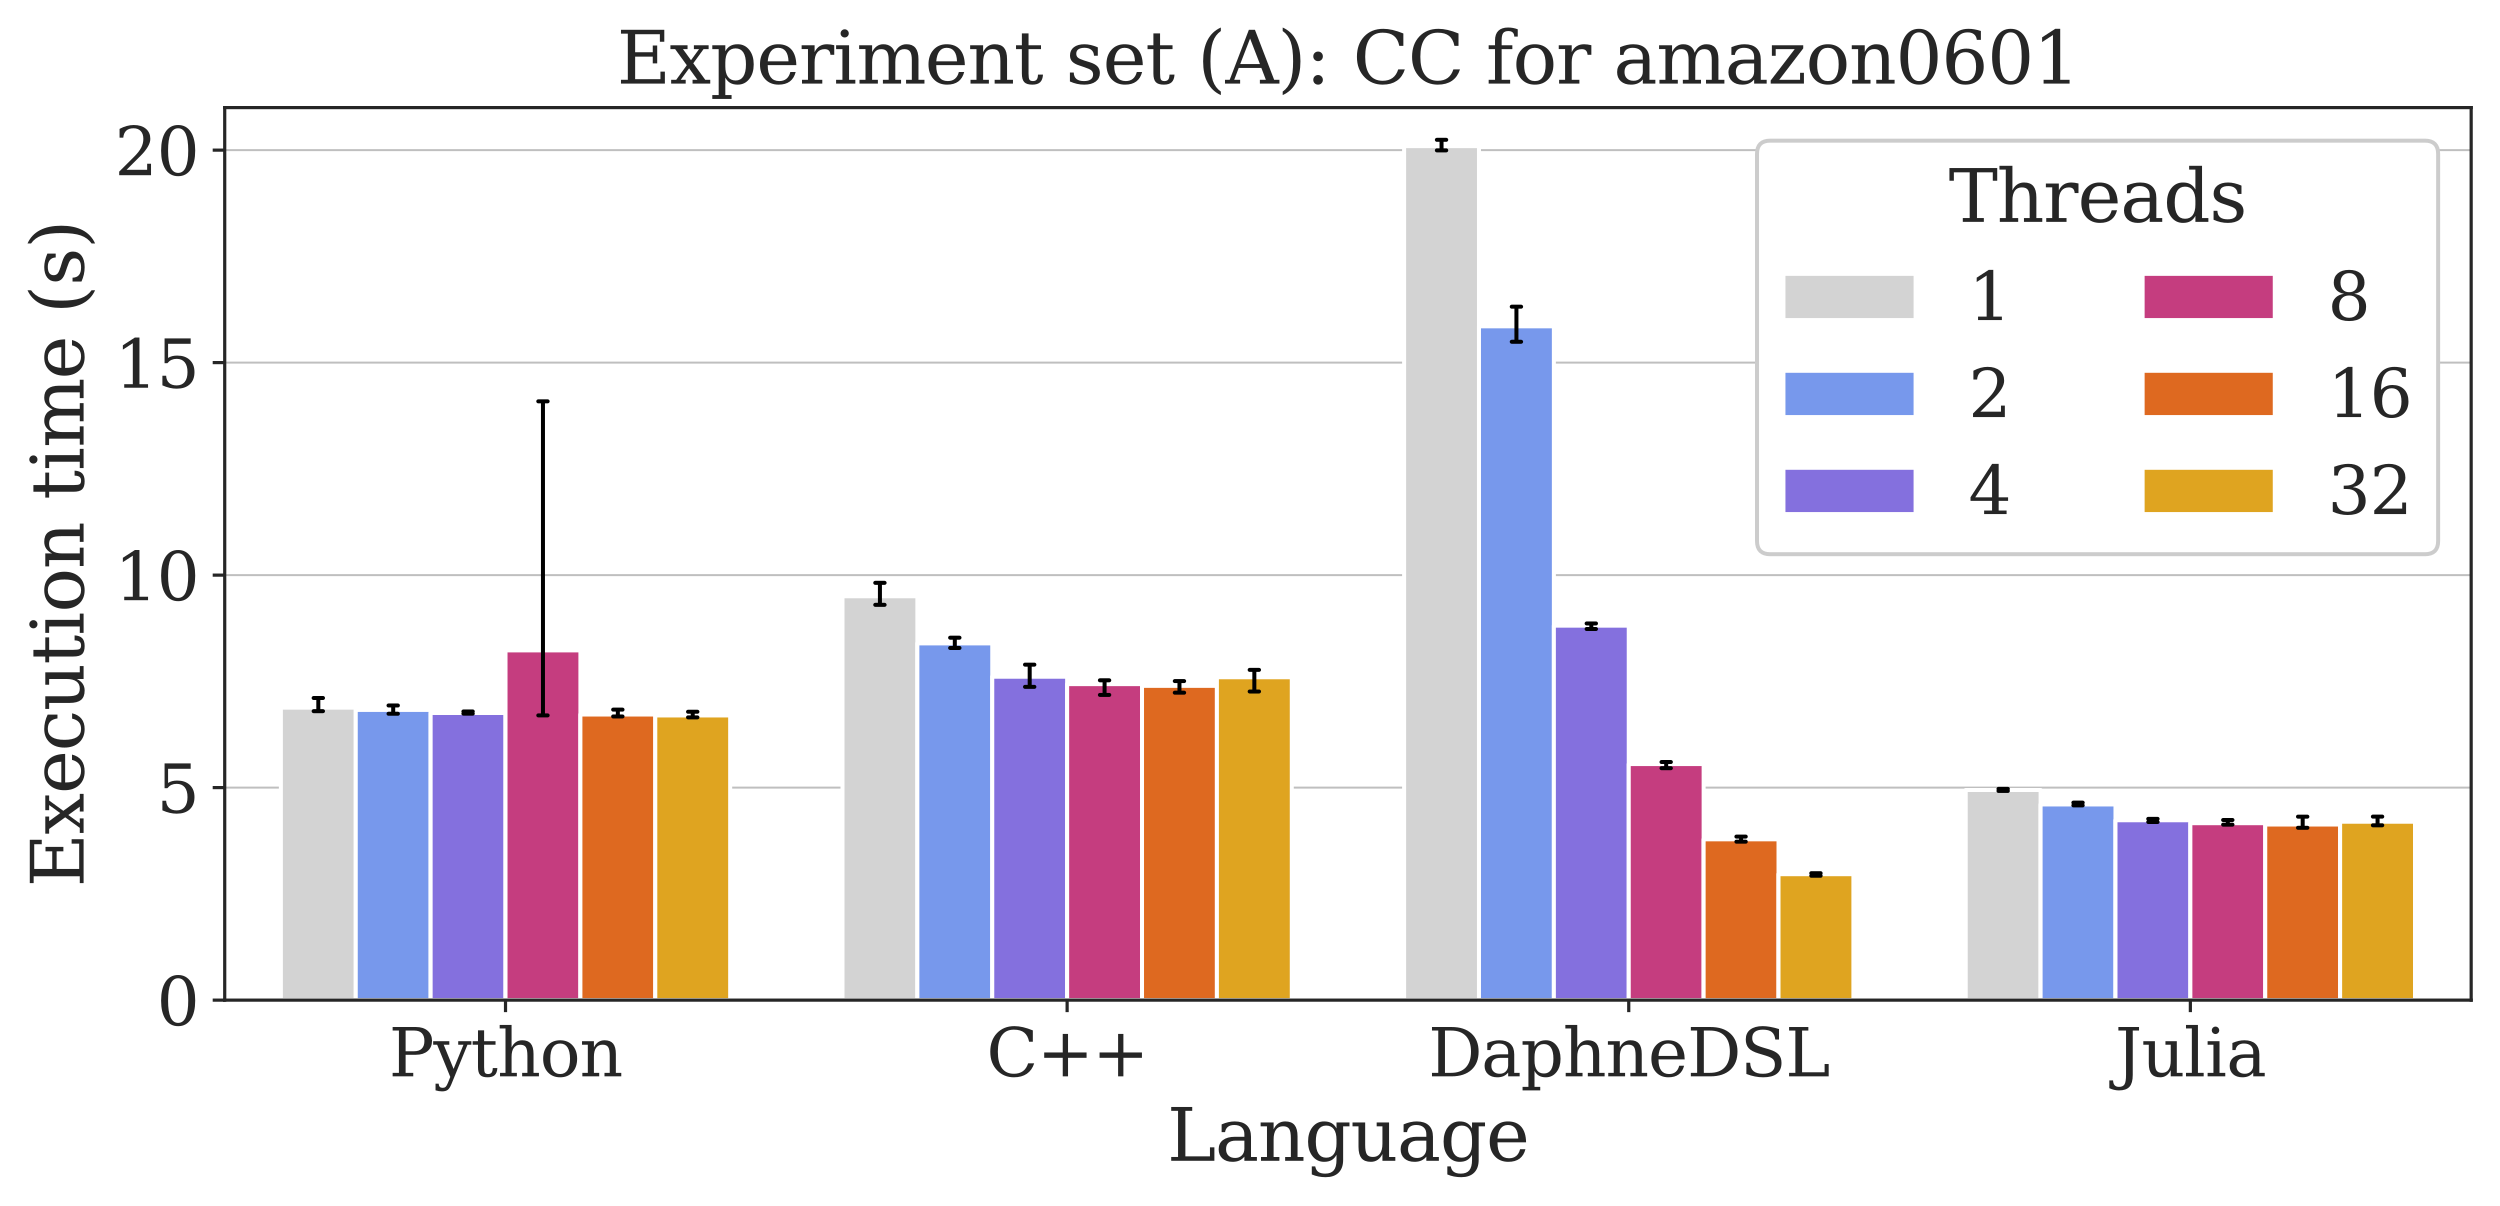 <?xml version="1.0" encoding="utf-8" standalone="no"?>
<!DOCTYPE svg PUBLIC "-//W3C//DTD SVG 1.1//EN"
  "http://www.w3.org/Graphics/SVG/1.1/DTD/svg11.dtd">
<svg xmlns:xlink="http://www.w3.org/1999/xlink" width="624.317pt" height="301.079pt" viewBox="0 0 624.317 301.079" xmlns="http://www.w3.org/2000/svg" version="1.1">
 <defs>
  <style type="text/css">*{stroke-linejoin: round; stroke-linecap: butt}</style>
 </defs>
 <g id="figure_1">
  <g id="patch_1">
   <path d="M 0 301.079 
L 624.317 301.079 
L 624.317 0 
L 0 0 
z
" style="fill: #ffffff"/>
  </g>
  <g id="axes_1">
   <g id="patch_2">
    <path d="M 56.117 249.755 
L 617.117 249.755 
L 617.117 26.877 
L 56.117 26.877 
z
" style="fill: #ffffff"/>
   </g>
   <g id="matplotlib.axis_1">
    <g id="xtick_1">
     <g id="line2d_1">
      <defs>
       <path id="m08788b8c10" d="M 0 0 
L 0 3 
" style="stroke: #262626; stroke-width: 0.8"/>
      </defs>
      <g>
       <use xlink:href="#m08788b8c10" x="126.242" y="249.755" style="fill: #262626; stroke: #262626; stroke-width: 0.8"/>
      </g>
     </g>
     <g id="text_1">
      <!-- Python -->
      <g style="fill: #262626" transform="translate(97.121 268.792) scale(0.165 -0.165)">
       <defs>
        <path id="DejaVuSerif-50" d="M 1581 2375 
L 2406 2375 
Q 2872 2375 3115 2626 
Q 3359 2878 3359 3353 
Q 3359 3831 3115 4081 
Q 2872 4331 2406 4331 
L 1581 4331 
L 1581 2375 
z
M 353 0 
L 353 331 
L 947 331 
L 947 4331 
L 353 4331 
L 353 4666 
L 2559 4666 
Q 3259 4666 3668 4311 
Q 4078 3956 4078 3353 
Q 4078 2753 3668 2397 
Q 3259 2041 2559 2041 
L 1581 2041 
L 1581 331 
L 2303 331 
L 2303 0 
L 353 0 
z
" transform="scale(0.016)"/>
        <path id="DejaVuSerif-79" d="M 1381 -609 
L 1600 -56 
L 359 2988 
L -19 2988 
L -19 3322 
L 1509 3322 
L 1509 2988 
L 978 2988 
L 1913 703 
L 2847 2988 
L 2350 2988 
L 2350 3322 
L 3597 3322 
L 3597 2988 
L 3225 2988 
L 1703 -750 
Q 1547 -1138 1356 -1280 
Q 1166 -1422 819 -1422 
Q 672 -1422 517 -1397 
Q 363 -1372 206 -1325 
L 206 -691 
L 500 -691 
Q 519 -903 608 -995 
Q 697 -1088 884 -1088 
Q 1056 -1088 1161 -992 
Q 1266 -897 1381 -609 
z
" transform="scale(0.016)"/>
        <path id="DejaVuSerif-74" d="M 691 2988 
L 184 2988 
L 184 3322 
L 691 3322 
L 691 4353 
L 1269 4353 
L 1269 3322 
L 2350 3322 
L 2350 2988 
L 1269 2988 
L 1269 878 
Q 1269 456 1350 337 
Q 1431 219 1650 219 
Q 1875 219 1978 351 
Q 2081 484 2088 781 
L 2522 781 
Q 2497 328 2275 118 
Q 2053 -91 1600 -91 
Q 1103 -91 897 129 
Q 691 350 691 878 
L 691 2988 
z
" transform="scale(0.016)"/>
        <path id="DejaVuSerif-68" d="M 263 0 
L 263 331 
L 781 331 
L 781 4531 
L 231 4531 
L 231 4863 
L 1356 4863 
L 1356 2731 
Q 1516 3069 1770 3241 
Q 2025 3413 2363 3413 
Q 2913 3413 3172 3097 
Q 3431 2781 3431 2113 
L 3431 331 
L 3944 331 
L 3944 0 
L 2356 0 
L 2356 331 
L 2853 331 
L 2853 1931 
Q 2853 2541 2704 2764 
Q 2556 2988 2175 2988 
Q 1775 2988 1565 2697 
Q 1356 2406 1356 1850 
L 1356 331 
L 1856 331 
L 1856 0 
L 263 0 
z
" transform="scale(0.016)"/>
        <path id="DejaVuSerif-6f" d="M 1925 219 
Q 2388 219 2623 584 
Q 2859 950 2859 1663 
Q 2859 2375 2623 2739 
Q 2388 3103 1925 3103 
Q 1463 3103 1227 2739 
Q 991 2375 991 1663 
Q 991 950 1228 584 
Q 1466 219 1925 219 
z
M 1925 -91 
Q 1200 -91 759 389 
Q 319 869 319 1663 
Q 319 2456 758 2934 
Q 1197 3413 1925 3413 
Q 2653 3413 3092 2934 
Q 3531 2456 3531 1663 
Q 3531 869 3092 389 
Q 2653 -91 1925 -91 
z
" transform="scale(0.016)"/>
        <path id="DejaVuSerif-6e" d="M 263 0 
L 263 331 
L 781 331 
L 781 2988 
L 231 2988 
L 231 3322 
L 1356 3322 
L 1356 2731 
Q 1516 3069 1770 3241 
Q 2025 3413 2363 3413 
Q 2913 3413 3172 3097 
Q 3431 2781 3431 2113 
L 3431 331 
L 3944 331 
L 3944 0 
L 2356 0 
L 2356 331 
L 2853 331 
L 2853 1931 
Q 2853 2541 2703 2767 
Q 2553 2994 2175 2994 
Q 1775 2994 1565 2701 
Q 1356 2409 1356 1850 
L 1356 331 
L 1856 331 
L 1856 0 
L 263 0 
z
" transform="scale(0.016)"/>
       </defs>
       <use xlink:href="#DejaVuSerif-50"/>
       <use xlink:href="#DejaVuSerif-79" transform="translate(67.285 0)"/>
       <use xlink:href="#DejaVuSerif-74" transform="translate(123.779 0)"/>
       <use xlink:href="#DejaVuSerif-68" transform="translate(163.965 0)"/>
       <use xlink:href="#DejaVuSerif-6f" transform="translate(228.369 0)"/>
       <use xlink:href="#DejaVuSerif-6e" transform="translate(288.574 0)"/>
      </g>
     </g>
    </g>
    <g id="xtick_2">
     <g id="line2d_2">
      <g>
       <use xlink:href="#m08788b8c10" x="266.492" y="249.755" style="fill: #262626; stroke: #262626; stroke-width: 0.8"/>
      </g>
     </g>
     <g id="text_2">
      <!-- C++ -->
      <g style="fill: #262626" transform="translate(246.353 268.792) scale(0.165 -0.165)">
       <defs>
        <path id="DejaVuSerif-43" d="M 4513 1234 
Q 4306 581 3820 245 
Q 3334 -91 2591 -91 
Q 2134 -91 1743 65 
Q 1353 222 1050 525 
Q 700 875 529 1320 
Q 359 1766 359 2328 
Q 359 3416 987 4083 
Q 1616 4750 2644 4750 
Q 3025 4750 3456 4650 
Q 3888 4550 4384 4347 
L 4384 3272 
L 4031 3272 
Q 3916 3859 3567 4137 
Q 3219 4416 2591 4416 
Q 1844 4416 1459 3886 
Q 1075 3356 1075 2328 
Q 1075 1303 1459 773 
Q 1844 244 2591 244 
Q 3113 244 3450 492 
Q 3788 741 3938 1234 
L 4513 1234 
z
" transform="scale(0.016)"/>
        <path id="DejaVuSerif-2b" d="M 2931 4013 
L 2931 2259 
L 4684 2259 
L 4684 1753 
L 2931 1753 
L 2931 0 
L 2431 0 
L 2431 1753 
L 678 1753 
L 678 2259 
L 2431 2259 
L 2431 4013 
L 2931 4013 
z
" transform="scale(0.016)"/>
       </defs>
       <use xlink:href="#DejaVuSerif-43"/>
       <use xlink:href="#DejaVuSerif-2b" transform="translate(76.514 0)"/>
       <use xlink:href="#DejaVuSerif-2b" transform="translate(160.303 0)"/>
      </g>
     </g>
    </g>
    <g id="xtick_3">
     <g id="line2d_3">
      <g>
       <use xlink:href="#m08788b8c10" x="406.742" y="249.755" style="fill: #262626; stroke: #262626; stroke-width: 0.8"/>
      </g>
     </g>
     <g id="text_3">
      <!-- DaphneDSL -->
      <g style="fill: #262626" transform="translate(356.673 268.792) scale(0.165 -0.165)">
       <defs>
        <path id="DejaVuSerif-44" d="M 1581 331 
L 2163 331 
Q 3072 331 3558 850 
Q 4044 1369 4044 2338 
Q 4044 3306 3559 3818 
Q 3075 4331 2163 4331 
L 1581 4331 
L 1581 331 
z
M 353 0 
L 353 331 
L 947 331 
L 947 4331 
L 353 4331 
L 353 4666 
L 2209 4666 
Q 3416 4666 4089 4050 
Q 4763 3434 4763 2338 
Q 4763 1238 4088 619 
Q 3413 0 2209 0 
L 353 0 
z
" transform="scale(0.016)"/>
        <path id="DejaVuSerif-61" d="M 2547 1044 
L 2547 1747 
L 1806 1747 
Q 1378 1747 1168 1562 
Q 959 1378 959 997 
Q 959 650 1171 447 
Q 1384 244 1747 244 
Q 2106 244 2326 466 
Q 2547 688 2547 1044 
z
M 3122 2075 
L 3122 331 
L 3634 331 
L 3634 0 
L 2547 0 
L 2547 359 
Q 2356 128 2106 18 
Q 1856 -91 1522 -91 
Q 969 -91 644 203 
Q 319 497 319 997 
Q 319 1513 691 1797 
Q 1063 2081 1741 2081 
L 2547 2081 
L 2547 2309 
Q 2547 2688 2317 2895 
Q 2088 3103 1672 3103 
Q 1328 3103 1125 2947 
Q 922 2791 872 2484 
L 575 2484 
L 575 3156 
Q 875 3284 1158 3348 
Q 1441 3413 1709 3413 
Q 2400 3413 2761 3070 
Q 3122 2728 3122 2075 
z
" transform="scale(0.016)"/>
        <path id="DejaVuSerif-70" d="M 1313 1825 
L 1313 1497 
Q 1313 897 1542 583 
Q 1772 269 2209 269 
Q 2650 269 2876 622 
Q 3103 975 3103 1663 
Q 3103 2353 2876 2703 
Q 2650 3053 2209 3053 
Q 1772 3053 1542 2737 
Q 1313 2422 1313 1825 
z
M 738 2988 
L 184 2988 
L 184 3322 
L 1313 3322 
L 1313 2803 
Q 1481 3116 1742 3264 
Q 2003 3413 2388 3413 
Q 3000 3413 3387 2928 
Q 3775 2444 3775 1663 
Q 3775 881 3387 395 
Q 3000 -91 2388 -91 
Q 2003 -91 1742 57 
Q 1481 206 1313 519 
L 1313 -997 
L 1856 -997 
L 1856 -1331 
L 184 -1331 
L 184 -997 
L 738 -997 
L 738 2988 
z
" transform="scale(0.016)"/>
        <path id="DejaVuSerif-65" d="M 3469 1600 
L 991 1600 
L 991 1575 
Q 991 903 1244 561 
Q 1497 219 1991 219 
Q 2369 219 2611 417 
Q 2853 616 2950 1006 
L 3413 1006 
Q 3275 459 2904 184 
Q 2534 -91 1931 -91 
Q 1203 -91 761 389 
Q 319 869 319 1663 
Q 319 2450 753 2931 
Q 1188 3413 1894 3413 
Q 2647 3413 3050 2948 
Q 3453 2484 3469 1600 
z
M 2791 1931 
Q 2772 2513 2545 2808 
Q 2319 3103 1894 3103 
Q 1497 3103 1269 2806 
Q 1041 2509 991 1931 
L 2791 1931 
z
" transform="scale(0.016)"/>
        <path id="DejaVuSerif-53" d="M 594 225 
L 594 1288 
L 953 1284 
Q 969 753 1261 498 
Q 1553 244 2150 244 
Q 2706 244 2998 464 
Q 3291 684 3291 1106 
Q 3291 1444 3114 1625 
Q 2938 1806 2369 1978 
L 1753 2163 
Q 1084 2366 811 2669 
Q 538 2972 538 3500 
Q 538 4094 959 4422 
Q 1381 4750 2144 4750 
Q 2469 4750 2856 4679 
Q 3244 4609 3681 4475 
L 3681 3481 
L 3328 3481 
Q 3275 3975 2998 4195 
Q 2722 4416 2156 4416 
Q 1663 4416 1405 4214 
Q 1147 4013 1147 3628 
Q 1147 3294 1340 3103 
Q 1534 2913 2163 2725 
L 2741 2553 
Q 3375 2363 3645 2067 
Q 3916 1772 3916 1275 
Q 3916 597 3481 253 
Q 3047 -91 2188 -91 
Q 1803 -91 1404 -12 
Q 1006 66 594 225 
z
" transform="scale(0.016)"/>
        <path id="DejaVuSerif-4c" d="M 353 0 
L 353 331 
L 947 331 
L 947 4331 
L 353 4331 
L 353 4666 
L 2175 4666 
L 2175 4331 
L 1581 4331 
L 1581 384 
L 3713 384 
L 3713 1166 
L 4097 1166 
L 4097 0 
L 353 0 
z
" transform="scale(0.016)"/>
       </defs>
       <use xlink:href="#DejaVuSerif-44"/>
       <use xlink:href="#DejaVuSerif-61" transform="translate(80.176 0)"/>
       <use xlink:href="#DejaVuSerif-70" transform="translate(139.795 0)"/>
       <use xlink:href="#DejaVuSerif-68" transform="translate(203.809 0)"/>
       <use xlink:href="#DejaVuSerif-6e" transform="translate(268.213 0)"/>
       <use xlink:href="#DejaVuSerif-65" transform="translate(332.617 0)"/>
       <use xlink:href="#DejaVuSerif-44" transform="translate(391.797 0)"/>
       <use xlink:href="#DejaVuSerif-53" transform="translate(471.973 0)"/>
       <use xlink:href="#DejaVuSerif-4c" transform="translate(540.479 0)"/>
      </g>
     </g>
    </g>
    <g id="xtick_4">
     <g id="line2d_4">
      <g>
       <use xlink:href="#m08788b8c10" x="546.992" y="249.755" style="fill: #262626; stroke: #262626; stroke-width: 0.8"/>
      </g>
     </g>
     <g id="text_4">
      <!-- Julia -->
      <g style="fill: #262626" transform="translate(528.174 268.792) scale(0.165 -0.165)">
       <defs>
        <path id="DejaVuSerif-4a" d="M -538 -1119 
L -538 -384 
L -181 -384 
Q -172 -694 -34 -845 
Q 103 -997 378 -997 
Q 750 -997 897 -762 
Q 1044 -528 1044 153 
L 1044 4331 
L 319 4331 
L 319 4666 
L 2272 4666 
L 2272 4331 
L 1678 4331 
L 1678 128 
Q 1678 -644 1368 -987 
Q 1059 -1331 372 -1331 
Q 150 -1331 -79 -1278 
Q -309 -1225 -538 -1119 
z
" transform="scale(0.016)"/>
        <path id="DejaVuSerif-75" d="M 2266 3322 
L 3341 3322 
L 3341 331 
L 3884 331 
L 3884 0 
L 2766 0 
L 2766 588 
Q 2606 256 2353 82 
Q 2100 -91 1766 -91 
Q 1213 -91 952 223 
Q 691 538 691 1209 
L 691 2988 
L 172 2988 
L 172 3322 
L 1269 3322 
L 1269 1388 
Q 1269 781 1417 556 
Q 1566 331 1947 331 
Q 2347 331 2556 625 
Q 2766 919 2766 1478 
L 2766 2988 
L 2266 2988 
L 2266 3322 
z
" transform="scale(0.016)"/>
        <path id="DejaVuSerif-6c" d="M 1313 331 
L 1856 331 
L 1856 0 
L 184 0 
L 184 331 
L 738 331 
L 738 4531 
L 184 4531 
L 184 4863 
L 1313 4863 
L 1313 331 
z
" transform="scale(0.016)"/>
        <path id="DejaVuSerif-69" d="M 622 4353 
Q 622 4497 726 4603 
Q 831 4709 978 4709 
Q 1122 4709 1226 4603 
Q 1331 4497 1331 4353 
Q 1331 4206 1228 4103 
Q 1125 4000 978 4000 
Q 831 4000 726 4103 
Q 622 4206 622 4353 
z
M 1356 331 
L 1900 331 
L 1900 0 
L 231 0 
L 231 331 
L 781 331 
L 781 2988 
L 231 2988 
L 231 3322 
L 1356 3322 
L 1356 331 
z
" transform="scale(0.016)"/>
       </defs>
       <use xlink:href="#DejaVuSerif-4a"/>
       <use xlink:href="#DejaVuSerif-75" transform="translate(40.088 0)"/>
       <use xlink:href="#DejaVuSerif-6c" transform="translate(104.492 0)"/>
       <use xlink:href="#DejaVuSerif-69" transform="translate(136.475 0)"/>
       <use xlink:href="#DejaVuSerif-61" transform="translate(168.457 0)"/>
      </g>
     </g>
    </g>
    <g id="text_5">
     <!-- Language -->
     <g style="fill: #262626" transform="translate(291.465 289.879) scale(0.18 -0.18)">
      <defs>
       <path id="DejaVuSerif-67" d="M 3359 2988 
L 3359 72 
Q 3359 -644 2965 -1033 
Q 2572 -1422 1844 -1422 
Q 1516 -1422 1216 -1362 
Q 916 -1303 641 -1184 
L 641 -488 
L 941 -488 
Q 997 -813 1206 -963 
Q 1416 -1113 1806 -1113 
Q 2313 -1113 2548 -827 
Q 2784 -541 2784 72 
L 2784 519 
Q 2616 206 2355 57 
Q 2094 -91 1709 -91 
Q 1097 -91 708 395 
Q 319 881 319 1663 
Q 319 2444 706 2928 
Q 1094 3413 1709 3413 
Q 2094 3413 2355 3264 
Q 2616 3116 2784 2803 
L 2784 3322 
L 3909 3322 
L 3909 2988 
L 3359 2988 
z
M 2784 1825 
Q 2784 2422 2554 2737 
Q 2325 3053 1888 3053 
Q 1444 3053 1217 2703 
Q 991 2353 991 1663 
Q 991 975 1217 622 
Q 1444 269 1888 269 
Q 2325 269 2554 583 
Q 2784 897 2784 1497 
L 2784 1825 
z
" transform="scale(0.016)"/>
      </defs>
      <use xlink:href="#DejaVuSerif-4c"/>
      <use xlink:href="#DejaVuSerif-61" transform="translate(66.406 0)"/>
      <use xlink:href="#DejaVuSerif-6e" transform="translate(126.025 0)"/>
      <use xlink:href="#DejaVuSerif-67" transform="translate(190.43 0)"/>
      <use xlink:href="#DejaVuSerif-75" transform="translate(254.443 0)"/>
      <use xlink:href="#DejaVuSerif-61" transform="translate(318.848 0)"/>
      <use xlink:href="#DejaVuSerif-67" transform="translate(378.467 0)"/>
      <use xlink:href="#DejaVuSerif-65" transform="translate(442.48 0)"/>
     </g>
    </g>
   </g>
   <g id="matplotlib.axis_2">
    <g id="ytick_1">
     <g id="line2d_5">
      <path d="M 56.117 249.755 
L 617.117 249.755 
" clip-path="url(#pfb8edefc9a)" style="fill: none; stroke: #808080; stroke-opacity: 0.5; stroke-width: 0.5; stroke-linecap: round"/>
     </g>
     <g id="line2d_6">
      <defs>
       <path id="m765807c406" d="M 0 0 
L -3 0 
" style="stroke: #262626; stroke-width: 0.8"/>
      </defs>
      <g>
       <use xlink:href="#m765807c406" x="56.117" y="249.755" style="fill: #262626; stroke: #262626; stroke-width: 0.8"/>
      </g>
     </g>
     <g id="text_6">
      <!-- 0 -->
      <g style="fill: #262626" transform="translate(39.119 256.023) scale(0.165 -0.165)">
       <defs>
        <path id="DejaVuSerif-30" d="M 2034 219 
Q 2513 219 2750 744 
Q 2988 1269 2988 2328 
Q 2988 3391 2750 3916 
Q 2513 4441 2034 4441 
Q 1556 4441 1318 3916 
Q 1081 3391 1081 2328 
Q 1081 1269 1318 744 
Q 1556 219 2034 219 
z
M 2034 -91 
Q 1275 -91 848 546 
Q 422 1184 422 2328 
Q 422 3475 848 4112 
Q 1275 4750 2034 4750 
Q 2797 4750 3222 4112 
Q 3647 3475 3647 2328 
Q 3647 1184 3222 546 
Q 2797 -91 2034 -91 
z
" transform="scale(0.016)"/>
       </defs>
       <use xlink:href="#DejaVuSerif-30"/>
      </g>
     </g>
    </g>
    <g id="ytick_2">
     <g id="line2d_7">
      <path d="M 56.117 196.689 
L 617.117 196.689 
" clip-path="url(#pfb8edefc9a)" style="fill: none; stroke: #808080; stroke-opacity: 0.5; stroke-width: 0.5; stroke-linecap: round"/>
     </g>
     <g id="line2d_8">
      <g>
       <use xlink:href="#m765807c406" x="56.117" y="196.689" style="fill: #262626; stroke: #262626; stroke-width: 0.8"/>
      </g>
     </g>
     <g id="text_7">
      <!-- 5 -->
      <g style="fill: #262626" transform="translate(39.119 202.957) scale(0.165 -0.165)">
       <defs>
        <path id="DejaVuSerif-35" d="M 3219 4666 
L 3219 4153 
L 1081 4153 
L 1081 2816 
Q 1244 2928 1461 2984 
Q 1678 3041 1947 3041 
Q 2703 3041 3140 2622 
Q 3578 2203 3578 1478 
Q 3578 738 3136 323 
Q 2694 -91 1894 -91 
Q 1572 -91 1234 -12 
Q 897 66 544 225 
L 544 1131 
L 897 1131 
Q 925 688 1179 453 
Q 1434 219 1894 219 
Q 2388 219 2653 544 
Q 2919 869 2919 1478 
Q 2919 2084 2655 2407 
Q 2391 2731 1894 2731 
Q 1613 2731 1398 2631 
Q 1184 2531 1019 2322 
L 750 2322 
L 750 4666 
L 3219 4666 
z
" transform="scale(0.016)"/>
       </defs>
       <use xlink:href="#DejaVuSerif-35"/>
      </g>
     </g>
    </g>
    <g id="ytick_3">
     <g id="line2d_9">
      <path d="M 56.117 143.623 
L 617.117 143.623 
" clip-path="url(#pfb8edefc9a)" style="fill: none; stroke: #808080; stroke-opacity: 0.5; stroke-width: 0.5; stroke-linecap: round"/>
     </g>
     <g id="line2d_10">
      <g>
       <use xlink:href="#m765807c406" x="56.117" y="143.623" style="fill: #262626; stroke: #262626; stroke-width: 0.8"/>
      </g>
     </g>
     <g id="text_8">
      <!-- 10 -->
      <g style="fill: #262626" transform="translate(28.621 149.891) scale(0.165 -0.165)">
       <defs>
        <path id="DejaVuSerif-31" d="M 909 0 
L 909 331 
L 1722 331 
L 1722 4213 
L 781 3603 
L 781 4013 
L 1919 4750 
L 2350 4750 
L 2350 331 
L 3163 331 
L 3163 0 
L 909 0 
z
" transform="scale(0.016)"/>
       </defs>
       <use xlink:href="#DejaVuSerif-31"/>
       <use xlink:href="#DejaVuSerif-30" transform="translate(63.623 0)"/>
      </g>
     </g>
    </g>
    <g id="ytick_4">
     <g id="line2d_11">
      <path d="M 56.117 90.556 
L 617.117 90.556 
" clip-path="url(#pfb8edefc9a)" style="fill: none; stroke: #808080; stroke-opacity: 0.5; stroke-width: 0.5; stroke-linecap: round"/>
     </g>
     <g id="line2d_12">
      <g>
       <use xlink:href="#m765807c406" x="56.117" y="90.556" style="fill: #262626; stroke: #262626; stroke-width: 0.8"/>
      </g>
     </g>
     <g id="text_9">
      <!-- 15 -->
      <g style="fill: #262626" transform="translate(28.621 96.825) scale(0.165 -0.165)">
       <use xlink:href="#DejaVuSerif-31"/>
       <use xlink:href="#DejaVuSerif-35" transform="translate(63.623 0)"/>
      </g>
     </g>
    </g>
    <g id="ytick_5">
     <g id="line2d_13">
      <path d="M 56.117 37.49 
L 617.117 37.49 
" clip-path="url(#pfb8edefc9a)" style="fill: none; stroke: #808080; stroke-opacity: 0.5; stroke-width: 0.5; stroke-linecap: round"/>
     </g>
     <g id="line2d_14">
      <g>
       <use xlink:href="#m765807c406" x="56.117" y="37.49" style="fill: #262626; stroke: #262626; stroke-width: 0.8"/>
      </g>
     </g>
     <g id="text_10">
      <!-- 20 -->
      <g style="fill: #262626" transform="translate(28.621 43.759) scale(0.165 -0.165)">
       <defs>
        <path id="DejaVuSerif-32" d="M 819 3553 
L 469 3553 
L 469 4384 
Q 803 4563 1142 4656 
Q 1481 4750 1806 4750 
Q 2534 4750 2956 4397 
Q 3378 4044 3378 3438 
Q 3378 2753 2422 1800 
Q 2347 1728 2309 1691 
L 1131 513 
L 3078 513 
L 3078 1088 
L 3444 1088 
L 3444 0 
L 434 0 
L 434 341 
L 1850 1753 
Q 2319 2222 2519 2614 
Q 2719 3006 2719 3438 
Q 2719 3909 2473 4175 
Q 2228 4441 1797 4441 
Q 1350 4441 1106 4219 
Q 863 3997 819 3553 
z
" transform="scale(0.016)"/>
       </defs>
       <use xlink:href="#DejaVuSerif-32"/>
       <use xlink:href="#DejaVuSerif-30" transform="translate(63.623 0)"/>
      </g>
     </g>
    </g>
    <g id="text_11">
     <!-- Execution time (s) -->
     <g style="fill: #262626" transform="translate(20.877 221.553) rotate(-90) scale(0.18 -0.18)">
      <defs>
       <path id="DejaVuSerif-45" d="M 353 0 
L 353 331 
L 947 331 
L 947 4331 
L 353 4331 
L 353 4666 
L 4109 4666 
L 4109 3628 
L 3725 3628 
L 3725 4281 
L 1581 4281 
L 1581 2719 
L 3109 2719 
L 3109 3303 
L 3494 3303 
L 3494 1753 
L 3109 1753 
L 3109 2338 
L 1581 2338 
L 1581 384 
L 3775 384 
L 3775 1038 
L 4159 1038 
L 4159 0 
L 353 0 
z
" transform="scale(0.016)"/>
       <path id="DejaVuSerif-78" d="M 1863 2028 
L 2559 2988 
L 2113 2988 
L 2113 3322 
L 3391 3322 
L 3391 2988 
L 2950 2988 
L 2059 1759 
L 3097 331 
L 3531 331 
L 3531 0 
L 1997 0 
L 1997 331 
L 2419 331 
L 1697 1325 
L 972 331 
L 1403 331 
L 1403 0 
L 141 0 
L 141 331 
L 581 331 
L 1497 1594 
L 488 2988 
L 78 2988 
L 78 3322 
L 1563 3322 
L 1563 2988 
L 1166 2988 
L 1863 2028 
z
" transform="scale(0.016)"/>
       <path id="DejaVuSerif-63" d="M 3291 997 
Q 3169 466 2822 187 
Q 2475 -91 1925 -91 
Q 1200 -91 759 389 
Q 319 869 319 1663 
Q 319 2459 759 2936 
Q 1200 3413 1925 3413 
Q 2241 3413 2553 3339 
Q 2866 3266 3181 3116 
L 3181 2266 
L 2847 2266 
Q 2781 2703 2561 2903 
Q 2341 3103 1931 3103 
Q 1466 3103 1228 2742 
Q 991 2381 991 1663 
Q 991 944 1227 581 
Q 1463 219 1931 219 
Q 2303 219 2525 412 
Q 2747 606 2828 997 
L 3291 997 
z
" transform="scale(0.016)"/>
       <path id="DejaVuSerif-20" transform="scale(0.016)"/>
       <path id="DejaVuSerif-6d" d="M 3316 2675 
Q 3481 3041 3739 3227 
Q 3997 3413 4341 3413 
Q 4863 3413 5119 3089 
Q 5375 2766 5375 2113 
L 5375 331 
L 5894 331 
L 5894 0 
L 4300 0 
L 4300 331 
L 4800 331 
L 4800 2047 
Q 4800 2556 4650 2772 
Q 4500 2988 4153 2988 
Q 3769 2988 3567 2697 
Q 3366 2406 3366 1850 
L 3366 331 
L 3866 331 
L 3866 0 
L 2291 0 
L 2291 331 
L 2791 331 
L 2791 2069 
Q 2791 2566 2641 2777 
Q 2491 2988 2144 2988 
Q 1759 2988 1557 2697 
Q 1356 2406 1356 1850 
L 1356 331 
L 1856 331 
L 1856 0 
L 263 0 
L 263 331 
L 781 331 
L 781 2994 
L 231 2994 
L 231 3322 
L 1356 3322 
L 1356 2731 
Q 1516 3063 1762 3238 
Q 2009 3413 2322 3413 
Q 2709 3413 2968 3220 
Q 3228 3028 3316 2675 
z
" transform="scale(0.016)"/>
       <path id="DejaVuSerif-28" d="M 2041 -997 
Q 1281 -656 893 83 
Q 506 822 506 1931 
Q 506 3044 893 3783 
Q 1281 4522 2041 4863 
L 2041 4556 
Q 1559 4225 1350 3623 
Q 1141 3022 1141 1931 
Q 1141 844 1350 242 
Q 1559 -359 2041 -691 
L 2041 -997 
z
" transform="scale(0.016)"/>
       <path id="DejaVuSerif-73" d="M 359 184 
L 359 959 
L 691 959 
Q 703 588 923 403 
Q 1144 219 1575 219 
Q 1963 219 2166 364 
Q 2369 509 2369 788 
Q 2369 1006 2220 1140 
Q 2072 1275 1594 1428 
L 1178 1569 
Q 750 1706 558 1912 
Q 366 2119 366 2438 
Q 366 2894 700 3153 
Q 1034 3413 1625 3413 
Q 1888 3413 2178 3344 
Q 2469 3275 2778 3144 
L 2778 2419 
L 2447 2419 
Q 2434 2741 2221 2922 
Q 2009 3103 1644 3103 
Q 1281 3103 1095 2975 
Q 909 2847 909 2591 
Q 909 2381 1050 2254 
Q 1191 2128 1613 1997 
L 2069 1856 
Q 2541 1709 2748 1489 
Q 2956 1269 2956 922 
Q 2956 450 2595 179 
Q 2234 -91 1600 -91 
Q 1278 -91 972 -22 
Q 666 47 359 184 
z
" transform="scale(0.016)"/>
       <path id="DejaVuSerif-29" d="M 453 -997 
L 453 -691 
Q 934 -359 1145 242 
Q 1356 844 1356 1931 
Q 1356 3022 1145 3623 
Q 934 4225 453 4556 
L 453 4863 
Q 1216 4522 1603 3783 
Q 1991 3044 1991 1931 
Q 1991 822 1603 83 
Q 1216 -656 453 -997 
z
" transform="scale(0.016)"/>
      </defs>
      <use xlink:href="#DejaVuSerif-45"/>
      <use xlink:href="#DejaVuSerif-78" transform="translate(72.998 0)"/>
      <use xlink:href="#DejaVuSerif-65" transform="translate(129.395 0)"/>
      <use xlink:href="#DejaVuSerif-63" transform="translate(188.574 0)"/>
      <use xlink:href="#DejaVuSerif-75" transform="translate(244.58 0)"/>
      <use xlink:href="#DejaVuSerif-74" transform="translate(308.984 0)"/>
      <use xlink:href="#DejaVuSerif-69" transform="translate(349.17 0)"/>
      <use xlink:href="#DejaVuSerif-6f" transform="translate(381.152 0)"/>
      <use xlink:href="#DejaVuSerif-6e" transform="translate(441.357 0)"/>
      <use xlink:href="#DejaVuSerif-20" transform="translate(505.762 0)"/>
      <use xlink:href="#DejaVuSerif-74" transform="translate(537.549 0)"/>
      <use xlink:href="#DejaVuSerif-69" transform="translate(577.734 0)"/>
      <use xlink:href="#DejaVuSerif-6d" transform="translate(609.717 0)"/>
      <use xlink:href="#DejaVuSerif-65" transform="translate(704.541 0)"/>
      <use xlink:href="#DejaVuSerif-20" transform="translate(763.721 0)"/>
      <use xlink:href="#DejaVuSerif-28" transform="translate(795.508 0)"/>
      <use xlink:href="#DejaVuSerif-73" transform="translate(834.521 0)"/>
      <use xlink:href="#DejaVuSerif-29" transform="translate(885.84 0)"/>
     </g>
    </g>
   </g>
   <g id="patch_3">
    <path d="M 70.142 249.755 
L 88.842 249.755 
L 88.842 176.723 
L 70.142 176.723 
z
" clip-path="url(#pfb8edefc9a)" style="fill: #d3d3d3; stroke: #ffffff; stroke-linejoin: miter"/>
   </g>
   <g id="patch_4">
    <path d="M 210.392 249.755 
L 229.092 249.755 
L 229.092 148.904 
L 210.392 148.904 
z
" clip-path="url(#pfb8edefc9a)" style="fill: #d3d3d3; stroke: #ffffff; stroke-linejoin: miter"/>
   </g>
   <g id="patch_5">
    <path d="M 350.642 249.755 
L 369.342 249.755 
L 369.342 36.491 
L 350.642 36.491 
z
" clip-path="url(#pfb8edefc9a)" style="fill: #d3d3d3; stroke: #ffffff; stroke-linejoin: miter"/>
   </g>
   <g id="patch_6">
    <path d="M 490.892 249.755 
L 509.592 249.755 
L 509.592 197.291 
L 490.892 197.291 
z
" clip-path="url(#pfb8edefc9a)" style="fill: #d3d3d3; stroke: #ffffff; stroke-linejoin: miter"/>
   </g>
   <g id="patch_7">
    <path d="M 88.842 249.755 
L 107.542 249.755 
L 107.542 177.295 
L 88.842 177.295 
z
" clip-path="url(#pfb8edefc9a)" style="fill: #7798ec; stroke: #ffffff; stroke-linejoin: miter"/>
   </g>
   <g id="patch_8">
    <path d="M 229.092 249.755 
L 247.792 249.755 
L 247.792 160.68 
L 229.092 160.68 
z
" clip-path="url(#pfb8edefc9a)" style="fill: #7798ec; stroke: #ffffff; stroke-linejoin: miter"/>
   </g>
   <g id="patch_9">
    <path d="M 369.342 249.755 
L 388.042 249.755 
L 388.042 81.496 
L 369.342 81.496 
z
" clip-path="url(#pfb8edefc9a)" style="fill: #7798ec; stroke: #ffffff; stroke-linejoin: miter"/>
   </g>
   <g id="patch_10">
    <path d="M 509.592 249.755 
L 528.292 249.755 
L 528.292 200.889 
L 509.592 200.889 
z
" clip-path="url(#pfb8edefc9a)" style="fill: #7798ec; stroke: #ffffff; stroke-linejoin: miter"/>
   </g>
   <g id="patch_11">
    <path d="M 107.542 249.755 
L 126.242 249.755 
L 126.242 178.05 
L 107.542 178.05 
z
" clip-path="url(#pfb8edefc9a)" style="fill: #8470de; stroke: #ffffff; stroke-linejoin: miter"/>
   </g>
   <g id="patch_12">
    <path d="M 247.792 249.755 
L 266.492 249.755 
L 266.492 168.99 
L 247.792 168.99 
z
" clip-path="url(#pfb8edefc9a)" style="fill: #8470de; stroke: #ffffff; stroke-linejoin: miter"/>
   </g>
   <g id="patch_13">
    <path d="M 388.042 249.755 
L 406.742 249.755 
L 406.742 156.252 
L 388.042 156.252 
z
" clip-path="url(#pfb8edefc9a)" style="fill: #8470de; stroke: #ffffff; stroke-linejoin: miter"/>
   </g>
   <g id="patch_14">
    <path d="M 528.292 249.755 
L 546.992 249.755 
L 546.992 204.847 
L 528.292 204.847 
z
" clip-path="url(#pfb8edefc9a)" style="fill: #8470de; stroke: #ffffff; stroke-linejoin: miter"/>
   </g>
   <g id="patch_15">
    <path d="M 126.242 249.755 
L 144.942 249.755 
L 144.942 162.414 
L 126.242 162.414 
z
" clip-path="url(#pfb8edefc9a)" style="fill: #c53d7f; stroke: #ffffff; stroke-linejoin: miter"/>
   </g>
   <g id="patch_16">
    <path d="M 266.492 249.755 
L 285.192 249.755 
L 285.192 170.848 
L 266.492 170.848 
z
" clip-path="url(#pfb8edefc9a)" style="fill: #c53d7f; stroke: #ffffff; stroke-linejoin: miter"/>
   </g>
   <g id="patch_17">
    <path d="M 406.742 249.755 
L 425.442 249.755 
L 425.442 190.801 
L 406.742 190.801 
z
" clip-path="url(#pfb8edefc9a)" style="fill: #c53d7f; stroke: #ffffff; stroke-linejoin: miter"/>
   </g>
   <g id="patch_18">
    <path d="M 546.992 249.755 
L 565.692 249.755 
L 565.692 205.57 
L 546.992 205.57 
z
" clip-path="url(#pfb8edefc9a)" style="fill: #c53d7f; stroke: #ffffff; stroke-linejoin: miter"/>
   </g>
   <g id="patch_19">
    <path d="M 144.942 249.755 
L 163.642 249.755 
L 163.642 178.439 
L 144.942 178.439 
z
" clip-path="url(#pfb8edefc9a)" style="fill: #de6920; stroke: #ffffff; stroke-linejoin: miter"/>
   </g>
   <g id="patch_20">
    <path d="M 285.192 249.755 
L 303.892 249.755 
L 303.892 171.274 
L 285.192 171.274 
z
" clip-path="url(#pfb8edefc9a)" style="fill: #de6920; stroke: #ffffff; stroke-linejoin: miter"/>
   </g>
   <g id="patch_21">
    <path d="M 425.442 249.755 
L 444.142 249.755 
L 444.142 209.601 
L 425.442 209.601 
z
" clip-path="url(#pfb8edefc9a)" style="fill: #de6920; stroke: #ffffff; stroke-linejoin: miter"/>
   </g>
   <g id="patch_22">
    <path d="M 565.692 249.755 
L 584.392 249.755 
L 584.392 205.905 
L 565.692 205.905 
z
" clip-path="url(#pfb8edefc9a)" style="fill: #de6920; stroke: #ffffff; stroke-linejoin: miter"/>
   </g>
   <g id="patch_23">
    <path d="M 163.642 249.755 
L 182.342 249.755 
L 182.342 178.678 
L 163.642 178.678 
z
" clip-path="url(#pfb8edefc9a)" style="fill: #dfa420; stroke: #ffffff; stroke-linejoin: miter"/>
   </g>
   <g id="patch_24">
    <path d="M 303.892 249.755 
L 322.592 249.755 
L 322.592 169.135 
L 303.892 169.135 
z
" clip-path="url(#pfb8edefc9a)" style="fill: #dfa420; stroke: #ffffff; stroke-linejoin: miter"/>
   </g>
   <g id="patch_25">
    <path d="M 444.142 249.755 
L 462.842 249.755 
L 462.842 218.307 
L 444.142 218.307 
z
" clip-path="url(#pfb8edefc9a)" style="fill: #dfa420; stroke: #ffffff; stroke-linejoin: miter"/>
   </g>
   <g id="patch_26">
    <path d="M 584.392 249.755 
L 603.092 249.755 
L 603.092 205.213 
L 584.392 205.213 
z
" clip-path="url(#pfb8edefc9a)" style="fill: #dfa420; stroke: #ffffff; stroke-linejoin: miter"/>
   </g>
   <g id="patch_27">
    <path d="M 126.242 249.755 
L 126.242 249.755 
L 126.242 249.755 
L 126.242 249.755 
z
" clip-path="url(#pfb8edefc9a)" style="fill: #d3d3d3; stroke: #ffffff; stroke-linejoin: miter"/>
   </g>
   <g id="patch_28">
    <path d="M 126.242 249.755 
L 126.242 249.755 
L 126.242 249.755 
L 126.242 249.755 
z
" clip-path="url(#pfb8edefc9a)" style="fill: #7798ec; stroke: #ffffff; stroke-linejoin: miter"/>
   </g>
   <g id="patch_29">
    <path d="M 126.242 249.755 
L 126.242 249.755 
L 126.242 249.755 
L 126.242 249.755 
z
" clip-path="url(#pfb8edefc9a)" style="fill: #8470de; stroke: #ffffff; stroke-linejoin: miter"/>
   </g>
   <g id="patch_30">
    <path d="M 126.242 249.755 
L 126.242 249.755 
L 126.242 249.755 
L 126.242 249.755 
z
" clip-path="url(#pfb8edefc9a)" style="fill: #c53d7f; stroke: #ffffff; stroke-linejoin: miter"/>
   </g>
   <g id="patch_31">
    <path d="M 126.242 249.755 
L 126.242 249.755 
L 126.242 249.755 
L 126.242 249.755 
z
" clip-path="url(#pfb8edefc9a)" style="fill: #de6920; stroke: #ffffff; stroke-linejoin: miter"/>
   </g>
   <g id="patch_32">
    <path d="M 126.242 249.755 
L 126.242 249.755 
L 126.242 249.755 
L 126.242 249.755 
z
" clip-path="url(#pfb8edefc9a)" style="fill: #dfa420; stroke: #ffffff; stroke-linejoin: miter"/>
   </g>
   <g id="line2d_15">
    <path d="M 78.323 177.597 
L 80.661 177.597 
M 79.492 177.597 
L 79.492 174.308 
M 78.323 174.308 
L 80.661 174.308 
" clip-path="url(#pfb8edefc9a)" style="fill: none; stroke: #000000; stroke-linecap: round"/>
   </g>
   <g id="line2d_16">
    <path d="M 218.573 151.043 
L 220.911 151.043 
M 219.742 151.043 
L 219.742 145.55 
M 218.573 145.55 
L 220.911 145.55 
" clip-path="url(#pfb8edefc9a)" style="fill: none; stroke: #000000; stroke-linecap: round"/>
   </g>
   <g id="line2d_17">
    <path d="M 358.823 37.552 
L 361.161 37.552 
M 359.992 37.552 
L 359.992 34.919 
M 358.823 34.919 
L 361.161 34.919 
" clip-path="url(#pfb8edefc9a)" style="fill: none; stroke: #000000; stroke-linecap: round"/>
   </g>
   <g id="line2d_18">
    <path d="M 499.073 197.52 
L 501.411 197.52 
M 500.242 197.52 
L 500.242 197.002 
M 499.073 197.002 
L 501.411 197.002 
" clip-path="url(#pfb8edefc9a)" style="fill: none; stroke: #000000; stroke-linecap: round"/>
   </g>
   <g id="line2d_19">
    <path d="M 97.023 178.243 
L 99.361 178.243 
M 98.192 178.243 
L 98.192 176.177 
M 97.023 176.177 
L 99.361 176.177 
" clip-path="url(#pfb8edefc9a)" style="fill: none; stroke: #000000; stroke-linecap: round"/>
   </g>
   <g id="line2d_20">
    <path d="M 237.273 161.815 
L 239.611 161.815 
M 238.442 161.815 
L 238.442 159.252 
M 237.273 159.252 
L 239.611 159.252 
" clip-path="url(#pfb8edefc9a)" style="fill: none; stroke: #000000; stroke-linecap: round"/>
   </g>
   <g id="line2d_21">
    <path d="M 377.523 85.349 
L 379.861 85.349 
M 378.692 85.349 
L 378.692 76.588 
M 377.523 76.588 
L 379.861 76.588 
" clip-path="url(#pfb8edefc9a)" style="fill: none; stroke: #000000; stroke-linecap: round"/>
   </g>
   <g id="line2d_22">
    <path d="M 517.773 201.129 
L 520.111 201.129 
M 518.942 201.129 
L 518.942 200.437 
M 517.773 200.437 
L 520.111 200.437 
" clip-path="url(#pfb8edefc9a)" style="fill: none; stroke: #000000; stroke-linecap: round"/>
   </g>
   <g id="line2d_23">
    <path d="M 115.723 178.215 
L 118.061 178.215 
M 116.892 178.215 
L 116.892 177.673 
M 115.723 177.673 
L 118.061 177.673 
" clip-path="url(#pfb8edefc9a)" style="fill: none; stroke: #000000; stroke-linecap: round"/>
   </g>
   <g id="line2d_24">
    <path d="M 255.973 171.526 
L 258.311 171.526 
M 257.142 171.526 
L 257.142 165.98 
M 255.973 165.98 
L 258.311 165.98 
" clip-path="url(#pfb8edefc9a)" style="fill: none; stroke: #000000; stroke-linecap: round"/>
   </g>
   <g id="line2d_25">
    <path d="M 396.223 157.08 
L 398.561 157.08 
M 397.392 157.08 
L 397.392 155.695 
M 396.223 155.695 
L 398.561 155.695 
" clip-path="url(#pfb8edefc9a)" style="fill: none; stroke: #000000; stroke-linecap: round"/>
   </g>
   <g id="line2d_26">
    <path d="M 536.473 205.273 
L 538.811 205.273 
M 537.642 205.273 
L 537.642 204.49 
M 536.473 204.49 
L 538.811 204.49 
" clip-path="url(#pfb8edefc9a)" style="fill: none; stroke: #000000; stroke-linecap: round"/>
   </g>
   <g id="line2d_27">
    <path d="M 134.423 178.652 
L 136.761 178.652 
M 135.592 178.652 
L 135.592 100.226 
M 134.423 100.226 
L 136.761 100.226 
" clip-path="url(#pfb8edefc9a)" style="fill: none; stroke: #000000; stroke-linecap: round"/>
   </g>
   <g id="line2d_28">
    <path d="M 274.673 173.54 
L 277.011 173.54 
M 275.842 173.54 
L 275.842 169.889 
M 274.673 169.889 
L 277.011 169.889 
" clip-path="url(#pfb8edefc9a)" style="fill: none; stroke: #000000; stroke-linecap: round"/>
   </g>
   <g id="line2d_29">
    <path d="M 414.923 191.838 
L 417.261 191.838 
M 416.092 191.838 
L 416.092 190.298 
M 414.923 190.298 
L 417.261 190.298 
" clip-path="url(#pfb8edefc9a)" style="fill: none; stroke: #000000; stroke-linecap: round"/>
   </g>
   <g id="line2d_30">
    <path d="M 555.173 205.94 
L 557.511 205.94 
M 556.342 205.94 
L 556.342 204.776 
M 555.173 204.776 
L 557.511 204.776 
" clip-path="url(#pfb8edefc9a)" style="fill: none; stroke: #000000; stroke-linecap: round"/>
   </g>
   <g id="line2d_31">
    <path d="M 153.123 178.919 
L 155.461 178.919 
M 154.292 178.919 
L 154.292 177.213 
M 153.123 177.213 
L 155.461 177.213 
" clip-path="url(#pfb8edefc9a)" style="fill: none; stroke: #000000; stroke-linecap: round"/>
   </g>
   <g id="line2d_32">
    <path d="M 293.373 172.984 
L 295.711 172.984 
M 294.542 172.984 
L 294.542 170.084 
M 293.373 170.084 
L 295.711 170.084 
" clip-path="url(#pfb8edefc9a)" style="fill: none; stroke: #000000; stroke-linecap: round"/>
   </g>
   <g id="line2d_33">
    <path d="M 433.623 210.19 
L 435.961 210.19 
M 434.792 210.19 
L 434.792 208.921 
M 433.623 208.921 
L 435.961 208.921 
" clip-path="url(#pfb8edefc9a)" style="fill: none; stroke: #000000; stroke-linecap: round"/>
   </g>
   <g id="line2d_34">
    <path d="M 573.873 206.723 
L 576.211 206.723 
M 575.042 206.723 
L 575.042 203.941 
M 573.873 203.941 
L 576.211 203.941 
" clip-path="url(#pfb8edefc9a)" style="fill: none; stroke: #000000; stroke-linecap: round"/>
   </g>
   <g id="line2d_35">
    <path d="M 171.823 179.147 
L 174.161 179.147 
M 172.992 179.147 
L 172.992 177.744 
M 171.823 177.744 
L 174.161 177.744 
" clip-path="url(#pfb8edefc9a)" style="fill: none; stroke: #000000; stroke-linecap: round"/>
   </g>
   <g id="line2d_36">
    <path d="M 312.073 172.689 
L 314.411 172.689 
M 313.242 172.689 
L 313.242 167.288 
M 312.073 167.288 
L 314.411 167.288 
" clip-path="url(#pfb8edefc9a)" style="fill: none; stroke: #000000; stroke-linecap: round"/>
   </g>
   <g id="line2d_37">
    <path d="M 452.323 218.699 
L 454.661 218.699 
M 453.492 218.699 
L 453.492 218.059 
M 452.323 218.059 
L 454.661 218.059 
" clip-path="url(#pfb8edefc9a)" style="fill: none; stroke: #000000; stroke-linecap: round"/>
   </g>
   <g id="line2d_38">
    <path d="M 592.573 206.102 
L 594.911 206.102 
M 593.742 206.102 
L 593.742 203.928 
M 592.573 203.928 
L 594.911 203.928 
" clip-path="url(#pfb8edefc9a)" style="fill: none; stroke: #000000; stroke-linecap: round"/>
   </g>
   <g id="patch_33">
    <path d="M 56.117 249.755 
L 56.117 26.877 
" style="fill: none; stroke: #262626; stroke-width: 0.8; stroke-linejoin: miter; stroke-linecap: square"/>
   </g>
   <g id="patch_34">
    <path d="M 617.117 249.755 
L 617.117 26.877 
" style="fill: none; stroke: #262626; stroke-width: 0.8; stroke-linejoin: miter; stroke-linecap: square"/>
   </g>
   <g id="patch_35">
    <path d="M 56.117 249.755 
L 617.117 249.755 
" style="fill: none; stroke: #262626; stroke-width: 0.8; stroke-linejoin: miter; stroke-linecap: square"/>
   </g>
   <g id="patch_36">
    <path d="M 56.117 26.877 
L 617.117 26.877 
" style="fill: none; stroke: #262626; stroke-width: 0.8; stroke-linejoin: miter; stroke-linecap: square"/>
   </g>
   <g id="text_12">
    <!-- Experiment set (A): CC for amazon0601 -->
    <g style="fill: #262626" transform="translate(154.058 20.877) scale(0.18 -0.18)">
     <defs>
      <path id="DejaVuSerif-72" d="M 3059 3328 
L 3059 2497 
L 2728 2497 
Q 2713 2744 2591 2866 
Q 2469 2988 2234 2988 
Q 1809 2988 1582 2694 
Q 1356 2400 1356 1850 
L 1356 331 
L 2022 331 
L 2022 0 
L 263 0 
L 263 331 
L 781 331 
L 781 2994 
L 231 2994 
L 231 3322 
L 1356 3322 
L 1356 2731 
Q 1525 3078 1790 3245 
Q 2056 3413 2438 3413 
Q 2578 3413 2733 3391 
Q 2888 3369 3059 3328 
z
" transform="scale(0.016)"/>
      <path id="DejaVuSerif-41" d="M 1281 1691 
L 2994 1691 
L 2138 3909 
L 1281 1691 
z
M -38 0 
L -38 331 
L 372 331 
L 2034 4666 
L 2559 4666 
L 4225 331 
L 4684 331 
L 4684 0 
L 2988 0 
L 2988 331 
L 3506 331 
L 3116 1356 
L 1153 1356 
L 763 331 
L 1275 331 
L 1275 0 
L -38 0 
z
" transform="scale(0.016)"/>
      <path id="DejaVuSerif-3a" d="M 666 325 
Q 666 500 786 622 
Q 906 744 1081 744 
Q 1256 744 1376 622 
Q 1497 500 1497 325 
Q 1497 150 1378 29 
Q 1259 -91 1081 -91 
Q 903 -91 784 29 
Q 666 150 666 325 
z
M 666 2363 
Q 666 2538 786 2658 
Q 906 2778 1081 2778 
Q 1259 2778 1378 2659 
Q 1497 2541 1497 2363 
Q 1497 2184 1378 2065 
Q 1259 1947 1081 1947 
Q 906 1947 786 2067 
Q 666 2188 666 2363 
z
" transform="scale(0.016)"/>
      <path id="DejaVuSerif-66" d="M 2753 4078 
L 2450 4078 
Q 2447 4313 2317 4434 
Q 2188 4556 1941 4556 
Q 1619 4556 1487 4379 
Q 1356 4203 1356 3750 
L 1356 3322 
L 2284 3322 
L 2284 2988 
L 1356 2988 
L 1356 331 
L 2094 331 
L 2094 0 
L 231 0 
L 231 331 
L 781 331 
L 781 2988 
L 231 2988 
L 231 3322 
L 781 3322 
L 781 3738 
Q 781 4294 1070 4578 
Q 1359 4863 1919 4863 
Q 2128 4863 2337 4825 
Q 2547 4788 2753 4709 
L 2753 4078 
z
" transform="scale(0.016)"/>
      <path id="DejaVuSerif-7a" d="M 256 0 
L 256 269 
L 2338 2988 
L 691 2988 
L 691 2413 
L 359 2413 
L 359 3322 
L 3078 3322 
L 3078 3053 
L 997 331 
L 2803 331 
L 2803 934 
L 3138 934 
L 3138 0 
L 256 0 
z
" transform="scale(0.016)"/>
      <path id="DejaVuSerif-36" d="M 2094 219 
Q 2534 219 2771 542 
Q 3009 866 3009 1472 
Q 3009 2078 2771 2401 
Q 2534 2725 2094 2725 
Q 1647 2725 1412 2412 
Q 1178 2100 1178 1509 
Q 1178 888 1415 553 
Q 1653 219 2094 219 
z
M 1075 2569 
Q 1288 2803 1556 2918 
Q 1825 3034 2163 3034 
Q 2859 3034 3264 2615 
Q 3669 2197 3669 1472 
Q 3669 763 3233 336 
Q 2797 -91 2069 -91 
Q 1278 -91 853 498 
Q 428 1088 428 2181 
Q 428 3406 931 4078 
Q 1434 4750 2350 4750 
Q 2597 4750 2869 4703 
Q 3141 4656 3425 4563 
L 3425 3794 
L 3072 3794 
Q 3034 4109 2831 4275 
Q 2628 4441 2284 4441 
Q 1678 4441 1381 3981 
Q 1084 3522 1075 2569 
z
" transform="scale(0.016)"/>
     </defs>
     <use xlink:href="#DejaVuSerif-45"/>
     <use xlink:href="#DejaVuSerif-78" transform="translate(72.998 0)"/>
     <use xlink:href="#DejaVuSerif-70" transform="translate(129.395 0)"/>
     <use xlink:href="#DejaVuSerif-65" transform="translate(193.408 0)"/>
     <use xlink:href="#DejaVuSerif-72" transform="translate(252.588 0)"/>
     <use xlink:href="#DejaVuSerif-69" transform="translate(300.391 0)"/>
     <use xlink:href="#DejaVuSerif-6d" transform="translate(332.373 0)"/>
     <use xlink:href="#DejaVuSerif-65" transform="translate(427.197 0)"/>
     <use xlink:href="#DejaVuSerif-6e" transform="translate(486.377 0)"/>
     <use xlink:href="#DejaVuSerif-74" transform="translate(550.781 0)"/>
     <use xlink:href="#DejaVuSerif-20" transform="translate(590.967 0)"/>
     <use xlink:href="#DejaVuSerif-73" transform="translate(622.754 0)"/>
     <use xlink:href="#DejaVuSerif-65" transform="translate(674.072 0)"/>
     <use xlink:href="#DejaVuSerif-74" transform="translate(733.252 0)"/>
     <use xlink:href="#DejaVuSerif-20" transform="translate(773.438 0)"/>
     <use xlink:href="#DejaVuSerif-28" transform="translate(805.225 0)"/>
     <use xlink:href="#DejaVuSerif-41" transform="translate(844.238 0)"/>
     <use xlink:href="#DejaVuSerif-29" transform="translate(916.455 0)"/>
     <use xlink:href="#DejaVuSerif-3a" transform="translate(955.469 0)"/>
     <use xlink:href="#DejaVuSerif-20" transform="translate(989.16 0)"/>
     <use xlink:href="#DejaVuSerif-43" transform="translate(1020.947 0)"/>
     <use xlink:href="#DejaVuSerif-43" transform="translate(1097.461 0)"/>
     <use xlink:href="#DejaVuSerif-20" transform="translate(1173.975 0)"/>
     <use xlink:href="#DejaVuSerif-66" transform="translate(1205.762 0)"/>
     <use xlink:href="#DejaVuSerif-6f" transform="translate(1242.773 0)"/>
     <use xlink:href="#DejaVuSerif-72" transform="translate(1302.979 0)"/>
     <use xlink:href="#DejaVuSerif-20" transform="translate(1350.781 0)"/>
     <use xlink:href="#DejaVuSerif-61" transform="translate(1382.568 0)"/>
     <use xlink:href="#DejaVuSerif-6d" transform="translate(1442.188 0)"/>
     <use xlink:href="#DejaVuSerif-61" transform="translate(1537.012 0)"/>
     <use xlink:href="#DejaVuSerif-7a" transform="translate(1596.631 0)"/>
     <use xlink:href="#DejaVuSerif-6f" transform="translate(1649.316 0)"/>
     <use xlink:href="#DejaVuSerif-6e" transform="translate(1709.521 0)"/>
     <use xlink:href="#DejaVuSerif-30" transform="translate(1773.926 0)"/>
     <use xlink:href="#DejaVuSerif-36" transform="translate(1837.549 0)"/>
     <use xlink:href="#DejaVuSerif-30" transform="translate(1901.172 0)"/>
     <use xlink:href="#DejaVuSerif-31" transform="translate(1964.795 0)"/>
    </g>
   </g>
   <g id="legend_1">
    <g id="patch_37">
     <path d="M 442.072 138.405 
L 605.567 138.405 
Q 608.867 138.405 608.867 135.105 
L 608.867 38.427 
Q 608.867 35.127 605.567 35.127 
L 442.072 35.127 
Q 438.772 35.127 438.772 38.427 
L 438.772 135.105 
Q 438.772 138.405 442.072 138.405 
z
" style="fill: #ffffff; stroke: #cccccc; stroke-linejoin: miter"/>
    </g>
    <g id="text_13">
     <!-- Threads -->
     <g style="fill: #262626" transform="translate(486.645 55.404) scale(0.18 -0.18)">
      <defs>
       <path id="DejaVuSerif-54" d="M 1222 0 
L 1222 331 
L 1819 331 
L 1819 4294 
L 447 4294 
L 447 3566 
L 63 3566 
L 63 4666 
L 4206 4666 
L 4206 3566 
L 3822 3566 
L 3822 4294 
L 2450 4294 
L 2450 331 
L 3047 331 
L 3047 0 
L 1222 0 
z
" transform="scale(0.016)"/>
       <path id="DejaVuSerif-64" d="M 3359 331 
L 3909 331 
L 3909 0 
L 2784 0 
L 2784 519 
Q 2616 206 2355 57 
Q 2094 -91 1709 -91 
Q 1097 -91 708 395 
Q 319 881 319 1663 
Q 319 2444 706 2928 
Q 1094 3413 1709 3413 
Q 2094 3413 2355 3264 
Q 2616 3116 2784 2803 
L 2784 4531 
L 2241 4531 
L 2241 4863 
L 3359 4863 
L 3359 331 
z
M 2784 1497 
L 2784 1825 
Q 2784 2422 2554 2737 
Q 2325 3053 1888 3053 
Q 1444 3053 1217 2703 
Q 991 2353 991 1663 
Q 991 975 1217 622 
Q 1444 269 1888 269 
Q 2325 269 2554 583 
Q 2784 897 2784 1497 
z
" transform="scale(0.016)"/>
      </defs>
      <use xlink:href="#DejaVuSerif-54"/>
      <use xlink:href="#DejaVuSerif-68" transform="translate(66.699 0)"/>
      <use xlink:href="#DejaVuSerif-72" transform="translate(131.104 0)"/>
      <use xlink:href="#DejaVuSerif-65" transform="translate(178.906 0)"/>
      <use xlink:href="#DejaVuSerif-61" transform="translate(238.086 0)"/>
      <use xlink:href="#DejaVuSerif-64" transform="translate(297.705 0)"/>
      <use xlink:href="#DejaVuSerif-73" transform="translate(361.719 0)"/>
     </g>
    </g>
    <g id="patch_38">
     <path d="M 445.373 79.935 
L 478.373 79.935 
L 478.373 68.385 
L 445.373 68.385 
z
" style="fill: #d3d3d3; stroke: #ffffff; stroke-linejoin: miter"/>
    </g>
    <g id="text_14">
     <!-- 1 -->
     <g style="fill: #262626" transform="translate(491.572 79.935) scale(0.165 -0.165)">
      <use xlink:href="#DejaVuSerif-31"/>
     </g>
    </g>
    <g id="patch_39">
     <path d="M 445.373 104.154 
L 478.373 104.154 
L 478.373 92.604 
L 445.373 92.604 
z
" style="fill: #7798ec; stroke: #ffffff; stroke-linejoin: miter"/>
    </g>
    <g id="text_15">
     <!-- 2 -->
     <g style="fill: #262626" transform="translate(491.572 104.154) scale(0.165 -0.165)">
      <use xlink:href="#DejaVuSerif-32"/>
     </g>
    </g>
    <g id="patch_40">
     <path d="M 445.373 128.373 
L 478.373 128.373 
L 478.373 116.823 
L 445.373 116.823 
z
" style="fill: #8470de; stroke: #ffffff; stroke-linejoin: miter"/>
    </g>
    <g id="text_16">
     <!-- 4 -->
     <g style="fill: #262626" transform="translate(491.572 128.373) scale(0.165 -0.165)">
      <defs>
       <path id="DejaVuSerif-34" d="M 2234 1581 
L 2234 4063 
L 641 1581 
L 2234 1581 
z
M 3609 0 
L 1484 0 
L 1484 331 
L 2234 331 
L 2234 1247 
L 197 1247 
L 197 1588 
L 2241 4750 
L 2859 4750 
L 2859 1581 
L 3750 1581 
L 3750 1247 
L 2859 1247 
L 2859 331 
L 3609 331 
L 3609 0 
z
" transform="scale(0.016)"/>
      </defs>
      <use xlink:href="#DejaVuSerif-34"/>
     </g>
    </g>
    <g id="patch_41">
     <path d="M 535.071 79.935 
L 568.071 79.935 
L 568.071 68.385 
L 535.071 68.385 
z
" style="fill: #c53d7f; stroke: #ffffff; stroke-linejoin: miter"/>
    </g>
    <g id="text_17">
     <!-- 8 -->
     <g style="fill: #262626" transform="translate(581.271 79.935) scale(0.165 -0.165)">
      <defs>
       <path id="DejaVuSerif-38" d="M 2981 1275 
Q 2981 1775 2732 2051 
Q 2484 2328 2034 2328 
Q 1584 2328 1336 2051 
Q 1088 1775 1088 1275 
Q 1088 772 1336 495 
Q 1584 219 2034 219 
Q 2484 219 2732 495 
Q 2981 772 2981 1275 
z
M 2853 3541 
Q 2853 3966 2637 4203 
Q 2422 4441 2034 4441 
Q 1650 4441 1433 4203 
Q 1216 3966 1216 3541 
Q 1216 3113 1433 2875 
Q 1650 2638 2034 2638 
Q 2422 2638 2637 2875 
Q 2853 3113 2853 3541 
z
M 2516 2484 
Q 3047 2413 3344 2092 
Q 3641 1772 3641 1275 
Q 3641 619 3225 264 
Q 2809 -91 2034 -91 
Q 1263 -91 845 264 
Q 428 619 428 1275 
Q 428 1772 725 2092 
Q 1022 2413 1556 2484 
Q 1084 2569 832 2842 
Q 581 3116 581 3541 
Q 581 4103 968 4426 
Q 1356 4750 2034 4750 
Q 2713 4750 3100 4426 
Q 3488 4103 3488 3541 
Q 3488 3116 3236 2842 
Q 2984 2569 2516 2484 
z
" transform="scale(0.016)"/>
      </defs>
      <use xlink:href="#DejaVuSerif-38"/>
     </g>
    </g>
    <g id="patch_42">
     <path d="M 535.071 104.154 
L 568.071 104.154 
L 568.071 92.604 
L 535.071 92.604 
z
" style="fill: #de6920; stroke: #ffffff; stroke-linejoin: miter"/>
    </g>
    <g id="text_18">
     <!-- 16 -->
     <g style="fill: #262626" transform="translate(581.271 104.154) scale(0.165 -0.165)">
      <use xlink:href="#DejaVuSerif-31"/>
      <use xlink:href="#DejaVuSerif-36" transform="translate(63.623 0)"/>
     </g>
    </g>
    <g id="patch_43">
     <path d="M 535.071 128.373 
L 568.071 128.373 
L 568.071 116.823 
L 535.071 116.823 
z
" style="fill: #dfa420; stroke: #ffffff; stroke-linejoin: miter"/>
    </g>
    <g id="text_19">
     <!-- 32 -->
     <g style="fill: #262626" transform="translate(581.271 128.373) scale(0.165 -0.165)">
      <defs>
       <path id="DejaVuSerif-33" d="M 622 4469 
Q 988 4606 1323 4678 
Q 1659 4750 1953 4750 
Q 2638 4750 3022 4454 
Q 3406 4159 3406 3634 
Q 3406 3213 3140 2930 
Q 2875 2647 2388 2547 
Q 2963 2466 3280 2130 
Q 3597 1794 3597 1259 
Q 3597 606 3158 257 
Q 2719 -91 1894 -91 
Q 1528 -91 1179 -12 
Q 831 66 488 225 
L 488 1131 
L 838 1131 
Q 869 681 1141 450 
Q 1413 219 1906 219 
Q 2384 219 2661 495 
Q 2938 772 2938 1253 
Q 2938 1803 2653 2086 
Q 2369 2369 1819 2369 
L 1522 2369 
L 1522 2688 
L 1678 2688 
Q 2225 2688 2498 2914 
Q 2772 3141 2772 3597 
Q 2772 4006 2547 4223 
Q 2322 4441 1900 4441 
Q 1478 4441 1245 4241 
Q 1013 4041 972 3647 
L 622 3647 
L 622 4469 
z
" transform="scale(0.016)"/>
      </defs>
      <use xlink:href="#DejaVuSerif-33"/>
      <use xlink:href="#DejaVuSerif-32" transform="translate(63.623 0)"/>
     </g>
    </g>
   </g>
  </g>
 </g>
 <defs>
  <clipPath id="pfb8edefc9a">
   <rect x="56.117" y="26.877" width="561" height="222.877"/>
  </clipPath>
 </defs>
</svg>
